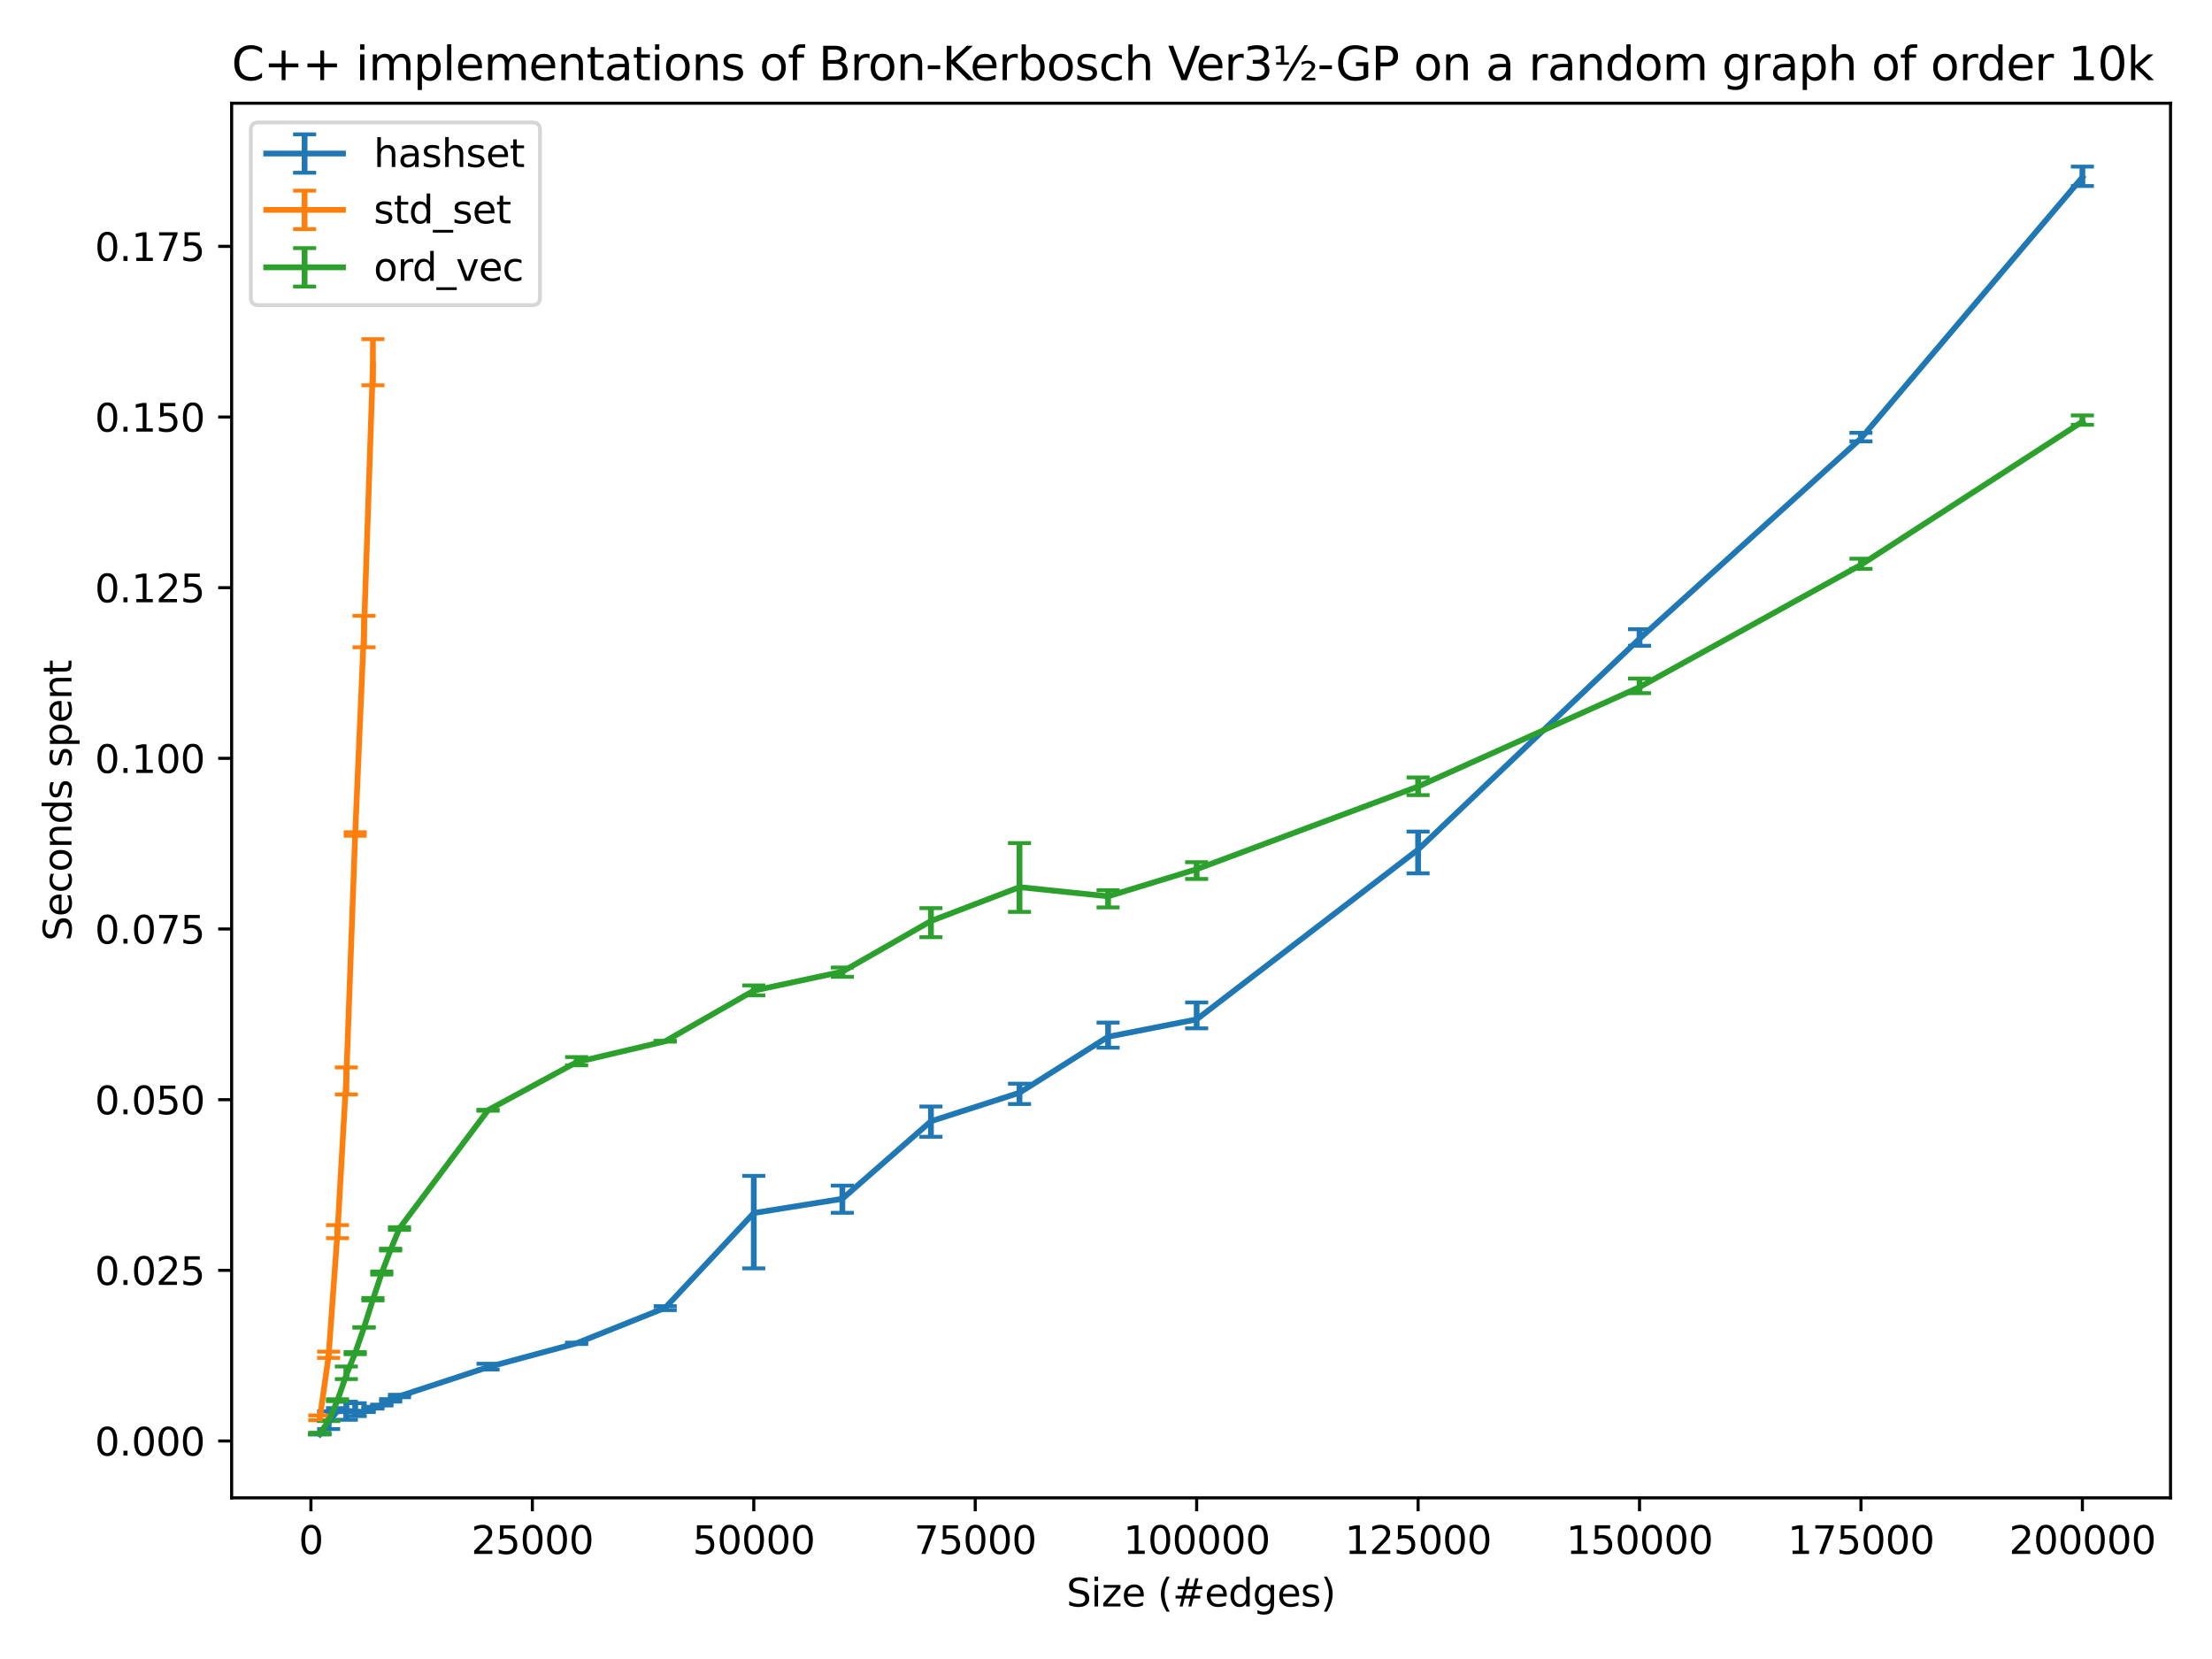 <?xml version="1.0" encoding="utf-8" standalone="no"?>
<!DOCTYPE svg PUBLIC "-//W3C//DTD SVG 1.1//EN"
  "http://www.w3.org/Graphics/SVG/1.1/DTD/svg11.dtd">
<svg xmlns:xlink="http://www.w3.org/1999/xlink" width="576pt" height="432pt" viewBox="0 0 576 432" xmlns="http://www.w3.org/2000/svg" version="1.1">
 <defs>
  <style type="text/css">*{stroke-linejoin: round; stroke-linecap: butt}</style>
 </defs>
 <g id="figure_1">
  <g id="patch_1">
   <path d="M 0 432 
L 576 432 
L 576 0 
L 0 0 
z
" style="fill: #ffffff"/>
  </g>
  <g id="axes_1">
   <g id="patch_2">
    <path d="M 60.32 390.04 
L 565.2 390.04 
L 565.2 26.88 
L 60.32 26.88 
z
" style="fill: #ffffff"/>
   </g>
   <g id="matplotlib.axis_1">
    <g id="xtick_1">
     <g id="line2d_1">
      <defs>
       <path id="mc74f61fcfc" d="M 0 0 
L 0 3.5 
" style="stroke: #000000; stroke-width: 0.8"/>
      </defs>
      <g>
       <use xlink:href="#mc74f61fcfc" x="80.963" y="390.04" style="stroke: #000000; stroke-width: 0.8"/>
      </g>
     </g>
     <g id="text_1">
      <!-- 0 -->
      <g transform="translate(77.781 404.638) scale(0.1 -0.1)">
       <defs>
        <path id="DejaVuSans-30" d="M 2034 4250 
Q 1547 4250 1301 3770 
Q 1056 3291 1056 2328 
Q 1056 1369 1301 889 
Q 1547 409 2034 409 
Q 2525 409 2770 889 
Q 3016 1369 3016 2328 
Q 3016 3291 2770 3770 
Q 2525 4250 2034 4250 
z
M 2034 4750 
Q 2819 4750 3233 4129 
Q 3647 3509 3647 2328 
Q 3647 1150 3233 529 
Q 2819 -91 2034 -91 
Q 1250 -91 836 529 
Q 422 1150 422 2328 
Q 422 3509 836 4129 
Q 1250 4750 2034 4750 
z
" transform="scale(0.016)"/>
       </defs>
       <use xlink:href="#DejaVuSans-30"/>
      </g>
     </g>
    </g>
    <g id="xtick_2">
     <g id="line2d_2">
      <g>
       <use xlink:href="#mc74f61fcfc" x="138.624" y="390.04" style="stroke: #000000; stroke-width: 0.8"/>
      </g>
     </g>
     <g id="text_2">
      <!-- 25000 -->
      <g transform="translate(122.717 404.638) scale(0.1 -0.1)">
       <defs>
        <path id="DejaVuSans-32" d="M 1228 531 
L 3431 531 
L 3431 0 
L 469 0 
L 469 531 
Q 828 903 1448 1529 
Q 2069 2156 2228 2338 
Q 2531 2678 2651 2914 
Q 2772 3150 2772 3378 
Q 2772 3750 2511 3984 
Q 2250 4219 1831 4219 
Q 1534 4219 1204 4116 
Q 875 4013 500 3803 
L 500 4441 
Q 881 4594 1212 4672 
Q 1544 4750 1819 4750 
Q 2544 4750 2975 4387 
Q 3406 4025 3406 3419 
Q 3406 3131 3298 2873 
Q 3191 2616 2906 2266 
Q 2828 2175 2409 1742 
Q 1991 1309 1228 531 
z
" transform="scale(0.016)"/>
        <path id="DejaVuSans-35" d="M 691 4666 
L 3169 4666 
L 3169 4134 
L 1269 4134 
L 1269 2991 
Q 1406 3038 1543 3061 
Q 1681 3084 1819 3084 
Q 2600 3084 3056 2656 
Q 3513 2228 3513 1497 
Q 3513 744 3044 326 
Q 2575 -91 1722 -91 
Q 1428 -91 1123 -41 
Q 819 9 494 109 
L 494 744 
Q 775 591 1075 516 
Q 1375 441 1709 441 
Q 2250 441 2565 725 
Q 2881 1009 2881 1497 
Q 2881 1984 2565 2268 
Q 2250 2553 1709 2553 
Q 1456 2553 1204 2497 
Q 953 2441 691 2322 
L 691 4666 
z
" transform="scale(0.016)"/>
       </defs>
       <use xlink:href="#DejaVuSans-32"/>
       <use xlink:href="#DejaVuSans-35" transform="translate(63.623 0)"/>
       <use xlink:href="#DejaVuSans-30" transform="translate(127.246 0)"/>
       <use xlink:href="#DejaVuSans-30" transform="translate(190.869 0)"/>
       <use xlink:href="#DejaVuSans-30" transform="translate(254.492 0)"/>
      </g>
     </g>
    </g>
    <g id="xtick_3">
     <g id="line2d_3">
      <g>
       <use xlink:href="#mc74f61fcfc" x="196.285" y="390.04" style="stroke: #000000; stroke-width: 0.8"/>
      </g>
     </g>
     <g id="text_3">
      <!-- 50000 -->
      <g transform="translate(180.378 404.638) scale(0.1 -0.1)">
       <use xlink:href="#DejaVuSans-35"/>
       <use xlink:href="#DejaVuSans-30" transform="translate(63.623 0)"/>
       <use xlink:href="#DejaVuSans-30" transform="translate(127.246 0)"/>
       <use xlink:href="#DejaVuSans-30" transform="translate(190.869 0)"/>
       <use xlink:href="#DejaVuSans-30" transform="translate(254.492 0)"/>
      </g>
     </g>
    </g>
    <g id="xtick_4">
     <g id="line2d_4">
      <g>
       <use xlink:href="#mc74f61fcfc" x="253.946" y="390.04" style="stroke: #000000; stroke-width: 0.8"/>
      </g>
     </g>
     <g id="text_4">
      <!-- 75000 -->
      <g transform="translate(238.039 404.638) scale(0.1 -0.1)">
       <defs>
        <path id="DejaVuSans-37" d="M 525 4666 
L 3525 4666 
L 3525 4397 
L 1831 0 
L 1172 0 
L 2766 4134 
L 525 4134 
L 525 4666 
z
" transform="scale(0.016)"/>
       </defs>
       <use xlink:href="#DejaVuSans-37"/>
       <use xlink:href="#DejaVuSans-35" transform="translate(63.623 0)"/>
       <use xlink:href="#DejaVuSans-30" transform="translate(127.246 0)"/>
       <use xlink:href="#DejaVuSans-30" transform="translate(190.869 0)"/>
       <use xlink:href="#DejaVuSans-30" transform="translate(254.492 0)"/>
      </g>
     </g>
    </g>
    <g id="xtick_5">
     <g id="line2d_5">
      <g>
       <use xlink:href="#mc74f61fcfc" x="311.607" y="390.04" style="stroke: #000000; stroke-width: 0.8"/>
      </g>
     </g>
     <g id="text_5">
      <!-- 100000 -->
      <g transform="translate(292.519 404.638) scale(0.1 -0.1)">
       <defs>
        <path id="DejaVuSans-31" d="M 794 531 
L 1825 531 
L 1825 4091 
L 703 3866 
L 703 4441 
L 1819 4666 
L 2450 4666 
L 2450 531 
L 3481 531 
L 3481 0 
L 794 0 
L 794 531 
z
" transform="scale(0.016)"/>
       </defs>
       <use xlink:href="#DejaVuSans-31"/>
       <use xlink:href="#DejaVuSans-30" transform="translate(63.623 0)"/>
       <use xlink:href="#DejaVuSans-30" transform="translate(127.246 0)"/>
       <use xlink:href="#DejaVuSans-30" transform="translate(190.869 0)"/>
       <use xlink:href="#DejaVuSans-30" transform="translate(254.492 0)"/>
       <use xlink:href="#DejaVuSans-30" transform="translate(318.115 0)"/>
      </g>
     </g>
    </g>
    <g id="xtick_6">
     <g id="line2d_6">
      <g>
       <use xlink:href="#mc74f61fcfc" x="369.268" y="390.04" style="stroke: #000000; stroke-width: 0.8"/>
      </g>
     </g>
     <g id="text_6">
      <!-- 125000 -->
      <g transform="translate(350.18 404.638) scale(0.1 -0.1)">
       <use xlink:href="#DejaVuSans-31"/>
       <use xlink:href="#DejaVuSans-32" transform="translate(63.623 0)"/>
       <use xlink:href="#DejaVuSans-35" transform="translate(127.246 0)"/>
       <use xlink:href="#DejaVuSans-30" transform="translate(190.869 0)"/>
       <use xlink:href="#DejaVuSans-30" transform="translate(254.492 0)"/>
       <use xlink:href="#DejaVuSans-30" transform="translate(318.115 0)"/>
      </g>
     </g>
    </g>
    <g id="xtick_7">
     <g id="line2d_7">
      <g>
       <use xlink:href="#mc74f61fcfc" x="426.929" y="390.04" style="stroke: #000000; stroke-width: 0.8"/>
      </g>
     </g>
     <g id="text_7">
      <!-- 150000 -->
      <g transform="translate(407.841 404.638) scale(0.1 -0.1)">
       <use xlink:href="#DejaVuSans-31"/>
       <use xlink:href="#DejaVuSans-35" transform="translate(63.623 0)"/>
       <use xlink:href="#DejaVuSans-30" transform="translate(127.246 0)"/>
       <use xlink:href="#DejaVuSans-30" transform="translate(190.869 0)"/>
       <use xlink:href="#DejaVuSans-30" transform="translate(254.492 0)"/>
       <use xlink:href="#DejaVuSans-30" transform="translate(318.115 0)"/>
      </g>
     </g>
    </g>
    <g id="xtick_8">
     <g id="line2d_8">
      <g>
       <use xlink:href="#mc74f61fcfc" x="484.59" y="390.04" style="stroke: #000000; stroke-width: 0.8"/>
      </g>
     </g>
     <g id="text_8">
      <!-- 175000 -->
      <g transform="translate(465.502 404.638) scale(0.1 -0.1)">
       <use xlink:href="#DejaVuSans-31"/>
       <use xlink:href="#DejaVuSans-37" transform="translate(63.623 0)"/>
       <use xlink:href="#DejaVuSans-35" transform="translate(127.246 0)"/>
       <use xlink:href="#DejaVuSans-30" transform="translate(190.869 0)"/>
       <use xlink:href="#DejaVuSans-30" transform="translate(254.492 0)"/>
       <use xlink:href="#DejaVuSans-30" transform="translate(318.115 0)"/>
      </g>
     </g>
    </g>
    <g id="xtick_9">
     <g id="line2d_9">
      <g>
       <use xlink:href="#mc74f61fcfc" x="542.251" y="390.04" style="stroke: #000000; stroke-width: 0.8"/>
      </g>
     </g>
     <g id="text_9">
      <!-- 200000 -->
      <g transform="translate(523.163 404.638) scale(0.1 -0.1)">
       <use xlink:href="#DejaVuSans-32"/>
       <use xlink:href="#DejaVuSans-30" transform="translate(63.623 0)"/>
       <use xlink:href="#DejaVuSans-30" transform="translate(127.246 0)"/>
       <use xlink:href="#DejaVuSans-30" transform="translate(190.869 0)"/>
       <use xlink:href="#DejaVuSans-30" transform="translate(254.492 0)"/>
       <use xlink:href="#DejaVuSans-30" transform="translate(318.115 0)"/>
      </g>
     </g>
    </g>
    <g id="text_10">
     <!-- Size (#edges) -->
     <g transform="translate(277.709 418.317) scale(0.1 -0.1)">
      <defs>
       <path id="DejaVuSans-53" d="M 3425 4513 
L 3425 3897 
Q 3066 4069 2747 4153 
Q 2428 4238 2131 4238 
Q 1616 4238 1336 4038 
Q 1056 3838 1056 3469 
Q 1056 3159 1242 3001 
Q 1428 2844 1947 2747 
L 2328 2669 
Q 3034 2534 3370 2195 
Q 3706 1856 3706 1288 
Q 3706 609 3251 259 
Q 2797 -91 1919 -91 
Q 1588 -91 1214 -16 
Q 841 59 441 206 
L 441 856 
Q 825 641 1194 531 
Q 1563 422 1919 422 
Q 2459 422 2753 634 
Q 3047 847 3047 1241 
Q 3047 1584 2836 1778 
Q 2625 1972 2144 2069 
L 1759 2144 
Q 1053 2284 737 2584 
Q 422 2884 422 3419 
Q 422 4038 858 4394 
Q 1294 4750 2059 4750 
Q 2388 4750 2728 4690 
Q 3069 4631 3425 4513 
z
" transform="scale(0.016)"/>
       <path id="DejaVuSans-69" d="M 603 3500 
L 1178 3500 
L 1178 0 
L 603 0 
L 603 3500 
z
M 603 4863 
L 1178 4863 
L 1178 4134 
L 603 4134 
L 603 4863 
z
" transform="scale(0.016)"/>
       <path id="DejaVuSans-7a" d="M 353 3500 
L 3084 3500 
L 3084 2975 
L 922 459 
L 3084 459 
L 3084 0 
L 275 0 
L 275 525 
L 2438 3041 
L 353 3041 
L 353 3500 
z
" transform="scale(0.016)"/>
       <path id="DejaVuSans-65" d="M 3597 1894 
L 3597 1613 
L 953 1613 
Q 991 1019 1311 708 
Q 1631 397 2203 397 
Q 2534 397 2845 478 
Q 3156 559 3463 722 
L 3463 178 
Q 3153 47 2828 -22 
Q 2503 -91 2169 -91 
Q 1331 -91 842 396 
Q 353 884 353 1716 
Q 353 2575 817 3079 
Q 1281 3584 2069 3584 
Q 2775 3584 3186 3129 
Q 3597 2675 3597 1894 
z
M 3022 2063 
Q 3016 2534 2758 2815 
Q 2500 3097 2075 3097 
Q 1594 3097 1305 2825 
Q 1016 2553 972 2059 
L 3022 2063 
z
" transform="scale(0.016)"/>
       <path id="DejaVuSans-20" transform="scale(0.016)"/>
       <path id="DejaVuSans-28" d="M 1984 4856 
Q 1566 4138 1362 3434 
Q 1159 2731 1159 2009 
Q 1159 1288 1364 580 
Q 1569 -128 1984 -844 
L 1484 -844 
Q 1016 -109 783 600 
Q 550 1309 550 2009 
Q 550 2706 781 3412 
Q 1013 4119 1484 4856 
L 1984 4856 
z
" transform="scale(0.016)"/>
       <path id="DejaVuSans-23" d="M 3272 2816 
L 2363 2816 
L 2100 1772 
L 3016 1772 
L 3272 2816 
z
M 2803 4594 
L 2478 3297 
L 3391 3297 
L 3719 4594 
L 4219 4594 
L 3897 3297 
L 4872 3297 
L 4872 2816 
L 3775 2816 
L 3519 1772 
L 4513 1772 
L 4513 1294 
L 3397 1294 
L 3072 0 
L 2572 0 
L 2894 1294 
L 1978 1294 
L 1656 0 
L 1153 0 
L 1478 1294 
L 494 1294 
L 494 1772 
L 1594 1772 
L 1856 2816 
L 850 2816 
L 850 3297 
L 1978 3297 
L 2297 4594 
L 2803 4594 
z
" transform="scale(0.016)"/>
       <path id="DejaVuSans-64" d="M 2906 2969 
L 2906 4863 
L 3481 4863 
L 3481 0 
L 2906 0 
L 2906 525 
Q 2725 213 2448 61 
Q 2172 -91 1784 -91 
Q 1150 -91 751 415 
Q 353 922 353 1747 
Q 353 2572 751 3078 
Q 1150 3584 1784 3584 
Q 2172 3584 2448 3432 
Q 2725 3281 2906 2969 
z
M 947 1747 
Q 947 1113 1208 752 
Q 1469 391 1925 391 
Q 2381 391 2643 752 
Q 2906 1113 2906 1747 
Q 2906 2381 2643 2742 
Q 2381 3103 1925 3103 
Q 1469 3103 1208 2742 
Q 947 2381 947 1747 
z
" transform="scale(0.016)"/>
       <path id="DejaVuSans-67" d="M 2906 1791 
Q 2906 2416 2648 2759 
Q 2391 3103 1925 3103 
Q 1463 3103 1205 2759 
Q 947 2416 947 1791 
Q 947 1169 1205 825 
Q 1463 481 1925 481 
Q 2391 481 2648 825 
Q 2906 1169 2906 1791 
z
M 3481 434 
Q 3481 -459 3084 -895 
Q 2688 -1331 1869 -1331 
Q 1566 -1331 1297 -1286 
Q 1028 -1241 775 -1147 
L 775 -588 
Q 1028 -725 1275 -790 
Q 1522 -856 1778 -856 
Q 2344 -856 2625 -561 
Q 2906 -266 2906 331 
L 2906 616 
Q 2728 306 2450 153 
Q 2172 0 1784 0 
Q 1141 0 747 490 
Q 353 981 353 1791 
Q 353 2603 747 3093 
Q 1141 3584 1784 3584 
Q 2172 3584 2450 3431 
Q 2728 3278 2906 2969 
L 2906 3500 
L 3481 3500 
L 3481 434 
z
" transform="scale(0.016)"/>
       <path id="DejaVuSans-73" d="M 2834 3397 
L 2834 2853 
Q 2591 2978 2328 3040 
Q 2066 3103 1784 3103 
Q 1356 3103 1142 2972 
Q 928 2841 928 2578 
Q 928 2378 1081 2264 
Q 1234 2150 1697 2047 
L 1894 2003 
Q 2506 1872 2764 1633 
Q 3022 1394 3022 966 
Q 3022 478 2636 193 
Q 2250 -91 1575 -91 
Q 1294 -91 989 -36 
Q 684 19 347 128 
L 347 722 
Q 666 556 975 473 
Q 1284 391 1588 391 
Q 1994 391 2212 530 
Q 2431 669 2431 922 
Q 2431 1156 2273 1281 
Q 2116 1406 1581 1522 
L 1381 1569 
Q 847 1681 609 1914 
Q 372 2147 372 2553 
Q 372 3047 722 3315 
Q 1072 3584 1716 3584 
Q 2034 3584 2315 3537 
Q 2597 3491 2834 3397 
z
" transform="scale(0.016)"/>
       <path id="DejaVuSans-29" d="M 513 4856 
L 1013 4856 
Q 1481 4119 1714 3412 
Q 1947 2706 1947 2009 
Q 1947 1309 1714 600 
Q 1481 -109 1013 -844 
L 513 -844 
Q 928 -128 1133 580 
Q 1338 1288 1338 2009 
Q 1338 2731 1133 3434 
Q 928 4138 513 4856 
z
" transform="scale(0.016)"/>
      </defs>
      <use xlink:href="#DejaVuSans-53"/>
      <use xlink:href="#DejaVuSans-69" transform="translate(63.477 0)"/>
      <use xlink:href="#DejaVuSans-7a" transform="translate(91.26 0)"/>
      <use xlink:href="#DejaVuSans-65" transform="translate(143.75 0)"/>
      <use xlink:href="#DejaVuSans-20" transform="translate(205.273 0)"/>
      <use xlink:href="#DejaVuSans-28" transform="translate(237.061 0)"/>
      <use xlink:href="#DejaVuSans-23" transform="translate(276.074 0)"/>
      <use xlink:href="#DejaVuSans-65" transform="translate(359.863 0)"/>
      <use xlink:href="#DejaVuSans-64" transform="translate(421.387 0)"/>
      <use xlink:href="#DejaVuSans-67" transform="translate(484.863 0)"/>
      <use xlink:href="#DejaVuSans-65" transform="translate(548.34 0)"/>
      <use xlink:href="#DejaVuSans-73" transform="translate(609.863 0)"/>
      <use xlink:href="#DejaVuSans-29" transform="translate(661.963 0)"/>
     </g>
    </g>
   </g>
   <g id="matplotlib.axis_2">
    <g id="ytick_1">
     <g id="line2d_10">
      <defs>
       <path id="m7eb1c47a8f" d="M 0 0 
L -3.5 0 
" style="stroke: #000000; stroke-width: 0.8"/>
      </defs>
      <g>
       <use xlink:href="#m7eb1c47a8f" x="60.32" y="375.232" style="stroke: #000000; stroke-width: 0.8"/>
      </g>
     </g>
     <g id="text_11">
      <!-- 0.000 -->
      <g transform="translate(24.692 379.031) scale(0.1 -0.1)">
       <defs>
        <path id="DejaVuSans-2e" d="M 684 794 
L 1344 794 
L 1344 0 
L 684 0 
L 684 794 
z
" transform="scale(0.016)"/>
       </defs>
       <use xlink:href="#DejaVuSans-30"/>
       <use xlink:href="#DejaVuSans-2e" transform="translate(63.623 0)"/>
       <use xlink:href="#DejaVuSans-30" transform="translate(95.41 0)"/>
       <use xlink:href="#DejaVuSans-30" transform="translate(159.033 0)"/>
       <use xlink:href="#DejaVuSans-30" transform="translate(222.656 0)"/>
      </g>
     </g>
    </g>
    <g id="ytick_2">
     <g id="line2d_11">
      <g>
       <use xlink:href="#m7eb1c47a8f" x="60.32" y="330.792" style="stroke: #000000; stroke-width: 0.8"/>
      </g>
     </g>
     <g id="text_12">
      <!-- 0.025 -->
      <g transform="translate(24.692 334.591) scale(0.1 -0.1)">
       <use xlink:href="#DejaVuSans-30"/>
       <use xlink:href="#DejaVuSans-2e" transform="translate(63.623 0)"/>
       <use xlink:href="#DejaVuSans-30" transform="translate(95.41 0)"/>
       <use xlink:href="#DejaVuSans-32" transform="translate(159.033 0)"/>
       <use xlink:href="#DejaVuSans-35" transform="translate(222.656 0)"/>
      </g>
     </g>
    </g>
    <g id="ytick_3">
     <g id="line2d_12">
      <g>
       <use xlink:href="#m7eb1c47a8f" x="60.32" y="286.352" style="stroke: #000000; stroke-width: 0.8"/>
      </g>
     </g>
     <g id="text_13">
      <!-- 0.050 -->
      <g transform="translate(24.692 290.151) scale(0.1 -0.1)">
       <use xlink:href="#DejaVuSans-30"/>
       <use xlink:href="#DejaVuSans-2e" transform="translate(63.623 0)"/>
       <use xlink:href="#DejaVuSans-30" transform="translate(95.41 0)"/>
       <use xlink:href="#DejaVuSans-35" transform="translate(159.033 0)"/>
       <use xlink:href="#DejaVuSans-30" transform="translate(222.656 0)"/>
      </g>
     </g>
    </g>
    <g id="ytick_4">
     <g id="line2d_13">
      <g>
       <use xlink:href="#m7eb1c47a8f" x="60.32" y="241.912" style="stroke: #000000; stroke-width: 0.8"/>
      </g>
     </g>
     <g id="text_14">
      <!-- 0.075 -->
      <g transform="translate(24.692 245.711) scale(0.1 -0.1)">
       <use xlink:href="#DejaVuSans-30"/>
       <use xlink:href="#DejaVuSans-2e" transform="translate(63.623 0)"/>
       <use xlink:href="#DejaVuSans-30" transform="translate(95.41 0)"/>
       <use xlink:href="#DejaVuSans-37" transform="translate(159.033 0)"/>
       <use xlink:href="#DejaVuSans-35" transform="translate(222.656 0)"/>
      </g>
     </g>
    </g>
    <g id="ytick_5">
     <g id="line2d_14">
      <g>
       <use xlink:href="#m7eb1c47a8f" x="60.32" y="197.472" style="stroke: #000000; stroke-width: 0.8"/>
      </g>
     </g>
     <g id="text_15">
      <!-- 0.100 -->
      <g transform="translate(24.692 201.271) scale(0.1 -0.1)">
       <use xlink:href="#DejaVuSans-30"/>
       <use xlink:href="#DejaVuSans-2e" transform="translate(63.623 0)"/>
       <use xlink:href="#DejaVuSans-31" transform="translate(95.41 0)"/>
       <use xlink:href="#DejaVuSans-30" transform="translate(159.033 0)"/>
       <use xlink:href="#DejaVuSans-30" transform="translate(222.656 0)"/>
      </g>
     </g>
    </g>
    <g id="ytick_6">
     <g id="line2d_15">
      <g>
       <use xlink:href="#m7eb1c47a8f" x="60.32" y="153.032" style="stroke: #000000; stroke-width: 0.8"/>
      </g>
     </g>
     <g id="text_16">
      <!-- 0.125 -->
      <g transform="translate(24.692 156.831) scale(0.1 -0.1)">
       <use xlink:href="#DejaVuSans-30"/>
       <use xlink:href="#DejaVuSans-2e" transform="translate(63.623 0)"/>
       <use xlink:href="#DejaVuSans-31" transform="translate(95.41 0)"/>
       <use xlink:href="#DejaVuSans-32" transform="translate(159.033 0)"/>
       <use xlink:href="#DejaVuSans-35" transform="translate(222.656 0)"/>
      </g>
     </g>
    </g>
    <g id="ytick_7">
     <g id="line2d_16">
      <g>
       <use xlink:href="#m7eb1c47a8f" x="60.32" y="108.592" style="stroke: #000000; stroke-width: 0.8"/>
      </g>
     </g>
     <g id="text_17">
      <!-- 0.150 -->
      <g transform="translate(24.692 112.391) scale(0.1 -0.1)">
       <use xlink:href="#DejaVuSans-30"/>
       <use xlink:href="#DejaVuSans-2e" transform="translate(63.623 0)"/>
       <use xlink:href="#DejaVuSans-31" transform="translate(95.41 0)"/>
       <use xlink:href="#DejaVuSans-35" transform="translate(159.033 0)"/>
       <use xlink:href="#DejaVuSans-30" transform="translate(222.656 0)"/>
      </g>
     </g>
    </g>
    <g id="ytick_8">
     <g id="line2d_17">
      <g>
       <use xlink:href="#m7eb1c47a8f" x="60.32" y="64.151" style="stroke: #000000; stroke-width: 0.8"/>
      </g>
     </g>
     <g id="text_18">
      <!-- 0.175 -->
      <g transform="translate(24.692 67.951) scale(0.1 -0.1)">
       <use xlink:href="#DejaVuSans-30"/>
       <use xlink:href="#DejaVuSans-2e" transform="translate(63.623 0)"/>
       <use xlink:href="#DejaVuSans-31" transform="translate(95.41 0)"/>
       <use xlink:href="#DejaVuSans-37" transform="translate(159.033 0)"/>
       <use xlink:href="#DejaVuSans-35" transform="translate(222.656 0)"/>
      </g>
     </g>
    </g>
    <g id="text_19">
     <!-- Seconds spent -->
     <g transform="translate(18.612 245.04) rotate(-90) scale(0.1 -0.1)">
      <defs>
       <path id="DejaVuSans-63" d="M 3122 3366 
L 3122 2828 
Q 2878 2963 2633 3030 
Q 2388 3097 2138 3097 
Q 1578 3097 1268 2742 
Q 959 2388 959 1747 
Q 959 1106 1268 751 
Q 1578 397 2138 397 
Q 2388 397 2633 464 
Q 2878 531 3122 666 
L 3122 134 
Q 2881 22 2623 -34 
Q 2366 -91 2075 -91 
Q 1284 -91 818 406 
Q 353 903 353 1747 
Q 353 2603 823 3093 
Q 1294 3584 2113 3584 
Q 2378 3584 2631 3529 
Q 2884 3475 3122 3366 
z
" transform="scale(0.016)"/>
       <path id="DejaVuSans-6f" d="M 1959 3097 
Q 1497 3097 1228 2736 
Q 959 2375 959 1747 
Q 959 1119 1226 758 
Q 1494 397 1959 397 
Q 2419 397 2687 759 
Q 2956 1122 2956 1747 
Q 2956 2369 2687 2733 
Q 2419 3097 1959 3097 
z
M 1959 3584 
Q 2709 3584 3137 3096 
Q 3566 2609 3566 1747 
Q 3566 888 3137 398 
Q 2709 -91 1959 -91 
Q 1206 -91 779 398 
Q 353 888 353 1747 
Q 353 2609 779 3096 
Q 1206 3584 1959 3584 
z
" transform="scale(0.016)"/>
       <path id="DejaVuSans-6e" d="M 3513 2113 
L 3513 0 
L 2938 0 
L 2938 2094 
Q 2938 2591 2744 2837 
Q 2550 3084 2163 3084 
Q 1697 3084 1428 2787 
Q 1159 2491 1159 1978 
L 1159 0 
L 581 0 
L 581 3500 
L 1159 3500 
L 1159 2956 
Q 1366 3272 1645 3428 
Q 1925 3584 2291 3584 
Q 2894 3584 3203 3211 
Q 3513 2838 3513 2113 
z
" transform="scale(0.016)"/>
       <path id="DejaVuSans-70" d="M 1159 525 
L 1159 -1331 
L 581 -1331 
L 581 3500 
L 1159 3500 
L 1159 2969 
Q 1341 3281 1617 3432 
Q 1894 3584 2278 3584 
Q 2916 3584 3314 3078 
Q 3713 2572 3713 1747 
Q 3713 922 3314 415 
Q 2916 -91 2278 -91 
Q 1894 -91 1617 61 
Q 1341 213 1159 525 
z
M 3116 1747 
Q 3116 2381 2855 2742 
Q 2594 3103 2138 3103 
Q 1681 3103 1420 2742 
Q 1159 2381 1159 1747 
Q 1159 1113 1420 752 
Q 1681 391 2138 391 
Q 2594 391 2855 752 
Q 3116 1113 3116 1747 
z
" transform="scale(0.016)"/>
       <path id="DejaVuSans-74" d="M 1172 4494 
L 1172 3500 
L 2356 3500 
L 2356 3053 
L 1172 3053 
L 1172 1153 
Q 1172 725 1289 603 
Q 1406 481 1766 481 
L 2356 481 
L 2356 0 
L 1766 0 
Q 1100 0 847 248 
Q 594 497 594 1153 
L 594 3053 
L 172 3053 
L 172 3500 
L 594 3500 
L 594 4494 
L 1172 4494 
z
" transform="scale(0.016)"/>
      </defs>
      <use xlink:href="#DejaVuSans-53"/>
      <use xlink:href="#DejaVuSans-65" transform="translate(63.477 0)"/>
      <use xlink:href="#DejaVuSans-63" transform="translate(125 0)"/>
      <use xlink:href="#DejaVuSans-6f" transform="translate(179.98 0)"/>
      <use xlink:href="#DejaVuSans-6e" transform="translate(241.162 0)"/>
      <use xlink:href="#DejaVuSans-64" transform="translate(304.541 0)"/>
      <use xlink:href="#DejaVuSans-73" transform="translate(368.018 0)"/>
      <use xlink:href="#DejaVuSans-20" transform="translate(420.117 0)"/>
      <use xlink:href="#DejaVuSans-73" transform="translate(451.904 0)"/>
      <use xlink:href="#DejaVuSans-70" transform="translate(504.004 0)"/>
      <use xlink:href="#DejaVuSans-65" transform="translate(567.48 0)"/>
      <use xlink:href="#DejaVuSans-6e" transform="translate(629.004 0)"/>
      <use xlink:href="#DejaVuSans-74" transform="translate(692.383 0)"/>
     </g>
    </g>
   </g>
   <g id="LineCollection_1">
    <path d="M 83.269 373.533 
L 83.269 373.439 
" clip-path="url(#p7ec87a572a)" style="fill: none; stroke: #1f77b4; stroke-width: 1.5"/>
    <path d="M 85.576 372.125 
L 85.576 367.507 
" clip-path="url(#p7ec87a572a)" style="fill: none; stroke: #1f77b4; stroke-width: 1.5"/>
    <path d="M 87.882 367.728 
L 87.882 366.667 
" clip-path="url(#p7ec87a572a)" style="fill: none; stroke: #1f77b4; stroke-width: 1.5"/>
    <path d="M 90.188 369.706 
L 90.188 365.014 
" clip-path="url(#p7ec87a572a)" style="fill: none; stroke: #1f77b4; stroke-width: 1.5"/>
    <path d="M 92.495 368.743 
L 92.495 365.396 
" clip-path="url(#p7ec87a572a)" style="fill: none; stroke: #1f77b4; stroke-width: 1.5"/>
    <path d="M 94.801 367.699 
L 94.801 367.586 
" clip-path="url(#p7ec87a572a)" style="fill: none; stroke: #1f77b4; stroke-width: 1.5"/>
    <path d="M 97.108 366.782 
L 97.108 366.321 
" clip-path="url(#p7ec87a572a)" style="fill: none; stroke: #1f77b4; stroke-width: 1.5"/>
    <path d="M 99.414 365.993 
L 99.414 365.755 
" clip-path="url(#p7ec87a572a)" style="fill: none; stroke: #1f77b4; stroke-width: 1.5"/>
    <path d="M 101.721 364.973 
L 101.721 364.339 
" clip-path="url(#p7ec87a572a)" style="fill: none; stroke: #1f77b4; stroke-width: 1.5"/>
    <path d="M 104.027 363.839 
L 104.027 363.198 
" clip-path="url(#p7ec87a572a)" style="fill: none; stroke: #1f77b4; stroke-width: 1.5"/>
    <path d="M 127.091 356.612 
L 127.091 355.122 
" clip-path="url(#p7ec87a572a)" style="fill: none; stroke: #1f77b4; stroke-width: 1.5"/>
    <path d="M 150.156 349.986 
L 150.156 349.625 
" clip-path="url(#p7ec87a572a)" style="fill: none; stroke: #1f77b4; stroke-width: 1.5"/>
    <path d="M 173.22 341.159 
L 173.22 340.127 
" clip-path="url(#p7ec87a572a)" style="fill: none; stroke: #1f77b4; stroke-width: 1.5"/>
    <path d="M 196.285 330.284 
L 196.285 306.192 
" clip-path="url(#p7ec87a572a)" style="fill: none; stroke: #1f77b4; stroke-width: 1.5"/>
    <path d="M 219.349 315.81 
L 219.349 308.725 
" clip-path="url(#p7ec87a572a)" style="fill: none; stroke: #1f77b4; stroke-width: 1.5"/>
    <path d="M 242.414 296.011 
L 242.414 288.132 
" clip-path="url(#p7ec87a572a)" style="fill: none; stroke: #1f77b4; stroke-width: 1.5"/>
    <path d="M 265.478 287.485 
L 265.478 282.185 
" clip-path="url(#p7ec87a572a)" style="fill: none; stroke: #1f77b4; stroke-width: 1.5"/>
    <path d="M 288.542 272.818 
L 288.542 266.281 
" clip-path="url(#p7ec87a572a)" style="fill: none; stroke: #1f77b4; stroke-width: 1.5"/>
    <path d="M 311.607 267.774 
L 311.607 261.034 
" clip-path="url(#p7ec87a572a)" style="fill: none; stroke: #1f77b4; stroke-width: 1.5"/>
    <path d="M 369.268 227.42 
L 369.268 216.536 
" clip-path="url(#p7ec87a572a)" style="fill: none; stroke: #1f77b4; stroke-width: 1.5"/>
    <path d="M 426.929 168.157 
L 426.929 163.852 
" clip-path="url(#p7ec87a572a)" style="fill: none; stroke: #1f77b4; stroke-width: 1.5"/>
    <path d="M 484.59 114.923 
L 484.59 112.703 
" clip-path="url(#p7ec87a572a)" style="fill: none; stroke: #1f77b4; stroke-width: 1.5"/>
    <path d="M 542.251 48.441 
L 542.251 43.387 
" clip-path="url(#p7ec87a572a)" style="fill: none; stroke: #1f77b4; stroke-width: 1.5"/>
   </g>
   <g id="line2d_18">
    <defs>
     <path id="md8547b9e7e" d="M 3 0 
L -3 -0 
" style="stroke: #1f77b4"/>
    </defs>
    <g clip-path="url(#p7ec87a572a)">
     <use xlink:href="#md8547b9e7e" x="83.269" y="373.533" style="fill: #1f77b4; stroke: #1f77b4"/>
     <use xlink:href="#md8547b9e7e" x="85.576" y="372.125" style="fill: #1f77b4; stroke: #1f77b4"/>
     <use xlink:href="#md8547b9e7e" x="87.882" y="367.728" style="fill: #1f77b4; stroke: #1f77b4"/>
     <use xlink:href="#md8547b9e7e" x="90.188" y="369.706" style="fill: #1f77b4; stroke: #1f77b4"/>
     <use xlink:href="#md8547b9e7e" x="92.495" y="368.743" style="fill: #1f77b4; stroke: #1f77b4"/>
     <use xlink:href="#md8547b9e7e" x="94.801" y="367.699" style="fill: #1f77b4; stroke: #1f77b4"/>
     <use xlink:href="#md8547b9e7e" x="97.108" y="366.782" style="fill: #1f77b4; stroke: #1f77b4"/>
     <use xlink:href="#md8547b9e7e" x="99.414" y="365.993" style="fill: #1f77b4; stroke: #1f77b4"/>
     <use xlink:href="#md8547b9e7e" x="101.721" y="364.973" style="fill: #1f77b4; stroke: #1f77b4"/>
     <use xlink:href="#md8547b9e7e" x="104.027" y="363.839" style="fill: #1f77b4; stroke: #1f77b4"/>
     <use xlink:href="#md8547b9e7e" x="127.091" y="356.612" style="fill: #1f77b4; stroke: #1f77b4"/>
     <use xlink:href="#md8547b9e7e" x="150.156" y="349.986" style="fill: #1f77b4; stroke: #1f77b4"/>
     <use xlink:href="#md8547b9e7e" x="173.22" y="341.159" style="fill: #1f77b4; stroke: #1f77b4"/>
     <use xlink:href="#md8547b9e7e" x="196.285" y="330.284" style="fill: #1f77b4; stroke: #1f77b4"/>
     <use xlink:href="#md8547b9e7e" x="219.349" y="315.81" style="fill: #1f77b4; stroke: #1f77b4"/>
     <use xlink:href="#md8547b9e7e" x="242.414" y="296.011" style="fill: #1f77b4; stroke: #1f77b4"/>
     <use xlink:href="#md8547b9e7e" x="265.478" y="287.485" style="fill: #1f77b4; stroke: #1f77b4"/>
     <use xlink:href="#md8547b9e7e" x="288.542" y="272.818" style="fill: #1f77b4; stroke: #1f77b4"/>
     <use xlink:href="#md8547b9e7e" x="311.607" y="267.774" style="fill: #1f77b4; stroke: #1f77b4"/>
     <use xlink:href="#md8547b9e7e" x="369.268" y="227.42" style="fill: #1f77b4; stroke: #1f77b4"/>
     <use xlink:href="#md8547b9e7e" x="426.929" y="168.157" style="fill: #1f77b4; stroke: #1f77b4"/>
     <use xlink:href="#md8547b9e7e" x="484.59" y="114.923" style="fill: #1f77b4; stroke: #1f77b4"/>
     <use xlink:href="#md8547b9e7e" x="542.251" y="48.441" style="fill: #1f77b4; stroke: #1f77b4"/>
    </g>
   </g>
   <g id="line2d_19">
    <g clip-path="url(#p7ec87a572a)">
     <use xlink:href="#md8547b9e7e" x="83.269" y="373.439" style="fill: #1f77b4; stroke: #1f77b4"/>
     <use xlink:href="#md8547b9e7e" x="85.576" y="367.507" style="fill: #1f77b4; stroke: #1f77b4"/>
     <use xlink:href="#md8547b9e7e" x="87.882" y="366.667" style="fill: #1f77b4; stroke: #1f77b4"/>
     <use xlink:href="#md8547b9e7e" x="90.188" y="365.014" style="fill: #1f77b4; stroke: #1f77b4"/>
     <use xlink:href="#md8547b9e7e" x="92.495" y="365.396" style="fill: #1f77b4; stroke: #1f77b4"/>
     <use xlink:href="#md8547b9e7e" x="94.801" y="367.586" style="fill: #1f77b4; stroke: #1f77b4"/>
     <use xlink:href="#md8547b9e7e" x="97.108" y="366.321" style="fill: #1f77b4; stroke: #1f77b4"/>
     <use xlink:href="#md8547b9e7e" x="99.414" y="365.755" style="fill: #1f77b4; stroke: #1f77b4"/>
     <use xlink:href="#md8547b9e7e" x="101.721" y="364.339" style="fill: #1f77b4; stroke: #1f77b4"/>
     <use xlink:href="#md8547b9e7e" x="104.027" y="363.198" style="fill: #1f77b4; stroke: #1f77b4"/>
     <use xlink:href="#md8547b9e7e" x="127.091" y="355.122" style="fill: #1f77b4; stroke: #1f77b4"/>
     <use xlink:href="#md8547b9e7e" x="150.156" y="349.625" style="fill: #1f77b4; stroke: #1f77b4"/>
     <use xlink:href="#md8547b9e7e" x="173.22" y="340.127" style="fill: #1f77b4; stroke: #1f77b4"/>
     <use xlink:href="#md8547b9e7e" x="196.285" y="306.192" style="fill: #1f77b4; stroke: #1f77b4"/>
     <use xlink:href="#md8547b9e7e" x="219.349" y="308.725" style="fill: #1f77b4; stroke: #1f77b4"/>
     <use xlink:href="#md8547b9e7e" x="242.414" y="288.132" style="fill: #1f77b4; stroke: #1f77b4"/>
     <use xlink:href="#md8547b9e7e" x="265.478" y="282.185" style="fill: #1f77b4; stroke: #1f77b4"/>
     <use xlink:href="#md8547b9e7e" x="288.542" y="266.281" style="fill: #1f77b4; stroke: #1f77b4"/>
     <use xlink:href="#md8547b9e7e" x="311.607" y="261.034" style="fill: #1f77b4; stroke: #1f77b4"/>
     <use xlink:href="#md8547b9e7e" x="369.268" y="216.536" style="fill: #1f77b4; stroke: #1f77b4"/>
     <use xlink:href="#md8547b9e7e" x="426.929" y="163.852" style="fill: #1f77b4; stroke: #1f77b4"/>
     <use xlink:href="#md8547b9e7e" x="484.59" y="112.703" style="fill: #1f77b4; stroke: #1f77b4"/>
     <use xlink:href="#md8547b9e7e" x="542.251" y="43.387" style="fill: #1f77b4; stroke: #1f77b4"/>
    </g>
   </g>
   <g id="LineCollection_2">
    <path d="M 83.269 369.819 
L 83.269 368.564 
" clip-path="url(#p7ec87a572a)" style="fill: none; stroke: #ff7f0e; stroke-width: 1.5"/>
    <path d="M 85.576 353.592 
L 85.576 351.967 
" clip-path="url(#p7ec87a572a)" style="fill: none; stroke: #ff7f0e; stroke-width: 1.5"/>
    <path d="M 87.882 322.409 
L 87.882 319.014 
" clip-path="url(#p7ec87a572a)" style="fill: none; stroke: #ff7f0e; stroke-width: 1.5"/>
    <path d="M 90.188 284.989 
L 90.188 277.956 
" clip-path="url(#p7ec87a572a)" style="fill: none; stroke: #ff7f0e; stroke-width: 1.5"/>
    <path d="M 92.495 217.621 
L 92.495 216.714 
" clip-path="url(#p7ec87a572a)" style="fill: none; stroke: #ff7f0e; stroke-width: 1.5"/>
    <path d="M 94.801 168.555 
L 94.801 160.35 
" clip-path="url(#p7ec87a572a)" style="fill: none; stroke: #ff7f0e; stroke-width: 1.5"/>
    <path d="M 97.108 100.329 
L 97.108 88.316 
" clip-path="url(#p7ec87a572a)" style="fill: none; stroke: #ff7f0e; stroke-width: 1.5"/>
    <path clip-path="url(#p7ec87a572a)" style="fill: none; stroke: #ff7f0e; stroke-width: 1.5"/>
    <path clip-path="url(#p7ec87a572a)" style="fill: none; stroke: #ff7f0e; stroke-width: 1.5"/>
    <path clip-path="url(#p7ec87a572a)" style="fill: none; stroke: #ff7f0e; stroke-width: 1.5"/>
    <path clip-path="url(#p7ec87a572a)" style="fill: none; stroke: #ff7f0e; stroke-width: 1.5"/>
    <path clip-path="url(#p7ec87a572a)" style="fill: none; stroke: #ff7f0e; stroke-width: 1.5"/>
    <path clip-path="url(#p7ec87a572a)" style="fill: none; stroke: #ff7f0e; stroke-width: 1.5"/>
    <path clip-path="url(#p7ec87a572a)" style="fill: none; stroke: #ff7f0e; stroke-width: 1.5"/>
    <path clip-path="url(#p7ec87a572a)" style="fill: none; stroke: #ff7f0e; stroke-width: 1.5"/>
    <path clip-path="url(#p7ec87a572a)" style="fill: none; stroke: #ff7f0e; stroke-width: 1.5"/>
    <path clip-path="url(#p7ec87a572a)" style="fill: none; stroke: #ff7f0e; stroke-width: 1.5"/>
    <path clip-path="url(#p7ec87a572a)" style="fill: none; stroke: #ff7f0e; stroke-width: 1.5"/>
    <path clip-path="url(#p7ec87a572a)" style="fill: none; stroke: #ff7f0e; stroke-width: 1.5"/>
    <path clip-path="url(#p7ec87a572a)" style="fill: none; stroke: #ff7f0e; stroke-width: 1.5"/>
    <path clip-path="url(#p7ec87a572a)" style="fill: none; stroke: #ff7f0e; stroke-width: 1.5"/>
    <path clip-path="url(#p7ec87a572a)" style="fill: none; stroke: #ff7f0e; stroke-width: 1.5"/>
    <path clip-path="url(#p7ec87a572a)" style="fill: none; stroke: #ff7f0e; stroke-width: 1.5"/>
   </g>
   <g id="line2d_20">
    <defs>
     <path id="m7f04267d81" d="M 3 0 
L -3 -0 
" style="stroke: #ff7f0e"/>
    </defs>
    <g clip-path="url(#p7ec87a572a)">
     <use xlink:href="#m7f04267d81" x="83.269" y="369.819" style="fill: #ff7f0e; stroke: #ff7f0e"/>
     <use xlink:href="#m7f04267d81" x="85.576" y="353.592" style="fill: #ff7f0e; stroke: #ff7f0e"/>
     <use xlink:href="#m7f04267d81" x="87.882" y="322.409" style="fill: #ff7f0e; stroke: #ff7f0e"/>
     <use xlink:href="#m7f04267d81" x="90.188" y="284.989" style="fill: #ff7f0e; stroke: #ff7f0e"/>
     <use xlink:href="#m7f04267d81" x="92.495" y="217.621" style="fill: #ff7f0e; stroke: #ff7f0e"/>
     <use xlink:href="#m7f04267d81" x="94.801" y="168.555" style="fill: #ff7f0e; stroke: #ff7f0e"/>
     <use xlink:href="#m7f04267d81" x="97.108" y="100.329" style="fill: #ff7f0e; stroke: #ff7f0e"/>
    </g>
   </g>
   <g id="line2d_21">
    <g clip-path="url(#p7ec87a572a)">
     <use xlink:href="#m7f04267d81" x="83.269" y="368.564" style="fill: #ff7f0e; stroke: #ff7f0e"/>
     <use xlink:href="#m7f04267d81" x="85.576" y="351.967" style="fill: #ff7f0e; stroke: #ff7f0e"/>
     <use xlink:href="#m7f04267d81" x="87.882" y="319.014" style="fill: #ff7f0e; stroke: #ff7f0e"/>
     <use xlink:href="#m7f04267d81" x="90.188" y="277.956" style="fill: #ff7f0e; stroke: #ff7f0e"/>
     <use xlink:href="#m7f04267d81" x="92.495" y="216.714" style="fill: #ff7f0e; stroke: #ff7f0e"/>
     <use xlink:href="#m7f04267d81" x="94.801" y="160.35" style="fill: #ff7f0e; stroke: #ff7f0e"/>
     <use xlink:href="#m7f04267d81" x="97.108" y="88.316" style="fill: #ff7f0e; stroke: #ff7f0e"/>
    </g>
   </g>
   <g id="LineCollection_3">
    <path d="M 83.269 373.448 
L 83.269 373.085 
" clip-path="url(#p7ec87a572a)" style="fill: none; stroke: #2ca02c; stroke-width: 1.5"/>
    <path d="M 85.576 370.042 
L 85.576 369.973 
" clip-path="url(#p7ec87a572a)" style="fill: none; stroke: #2ca02c; stroke-width: 1.5"/>
    <path d="M 87.882 364.846 
L 87.882 364.357 
" clip-path="url(#p7ec87a572a)" style="fill: none; stroke: #2ca02c; stroke-width: 1.5"/>
    <path d="M 90.188 359.109 
L 90.188 355.833 
" clip-path="url(#p7ec87a572a)" style="fill: none; stroke: #2ca02c; stroke-width: 1.5"/>
    <path d="M 92.495 352.621 
L 92.495 352.082 
" clip-path="url(#p7ec87a572a)" style="fill: none; stroke: #2ca02c; stroke-width: 1.5"/>
    <path d="M 94.801 345.718 
L 94.801 345.593 
" clip-path="url(#p7ec87a572a)" style="fill: none; stroke: #2ca02c; stroke-width: 1.5"/>
    <path d="M 97.108 338.614 
L 97.108 338.013 
" clip-path="url(#p7ec87a572a)" style="fill: none; stroke: #2ca02c; stroke-width: 1.5"/>
    <path d="M 99.414 331.888 
L 99.414 331.09 
" clip-path="url(#p7ec87a572a)" style="fill: none; stroke: #2ca02c; stroke-width: 1.5"/>
    <path d="M 101.721 325.63 
L 101.721 325.164 
" clip-path="url(#p7ec87a572a)" style="fill: none; stroke: #2ca02c; stroke-width: 1.5"/>
    <path d="M 104.027 320.258 
L 104.027 319.56 
" clip-path="url(#p7ec87a572a)" style="fill: none; stroke: #2ca02c; stroke-width: 1.5"/>
    <path d="M 127.091 289.238 
L 127.091 288.991 
" clip-path="url(#p7ec87a572a)" style="fill: none; stroke: #2ca02c; stroke-width: 1.5"/>
    <path d="M 150.156 277.41 
L 150.156 275.255 
" clip-path="url(#p7ec87a572a)" style="fill: none; stroke: #2ca02c; stroke-width: 1.5"/>
    <path d="M 173.22 271.242 
L 173.22 271.028 
" clip-path="url(#p7ec87a572a)" style="fill: none; stroke: #2ca02c; stroke-width: 1.5"/>
    <path d="M 196.285 259.188 
L 196.285 256.595 
" clip-path="url(#p7ec87a572a)" style="fill: none; stroke: #2ca02c; stroke-width: 1.5"/>
    <path d="M 219.349 254.351 
L 219.349 251.942 
" clip-path="url(#p7ec87a572a)" style="fill: none; stroke: #2ca02c; stroke-width: 1.5"/>
    <path d="M 242.414 244.049 
L 242.414 236.481 
" clip-path="url(#p7ec87a572a)" style="fill: none; stroke: #2ca02c; stroke-width: 1.5"/>
    <path d="M 265.478 237.45 
L 265.478 219.527 
" clip-path="url(#p7ec87a572a)" style="fill: none; stroke: #2ca02c; stroke-width: 1.5"/>
    <path d="M 288.542 236.284 
L 288.542 231.814 
" clip-path="url(#p7ec87a572a)" style="fill: none; stroke: #2ca02c; stroke-width: 1.5"/>
    <path d="M 311.607 228.88 
L 311.607 224.511 
" clip-path="url(#p7ec87a572a)" style="fill: none; stroke: #2ca02c; stroke-width: 1.5"/>
    <path d="M 369.268 207.046 
L 369.268 202.445 
" clip-path="url(#p7ec87a572a)" style="fill: none; stroke: #2ca02c; stroke-width: 1.5"/>
    <path d="M 426.929 180.49 
L 426.929 176.679 
" clip-path="url(#p7ec87a572a)" style="fill: none; stroke: #2ca02c; stroke-width: 1.5"/>
    <path d="M 484.59 148.125 
L 484.59 145.486 
" clip-path="url(#p7ec87a572a)" style="fill: none; stroke: #2ca02c; stroke-width: 1.5"/>
    <path d="M 542.251 110.611 
L 542.251 108.172 
" clip-path="url(#p7ec87a572a)" style="fill: none; stroke: #2ca02c; stroke-width: 1.5"/>
   </g>
   <g id="line2d_22">
    <defs>
     <path id="mf3fc7103a7" d="M 3 0 
L -3 -0 
" style="stroke: #2ca02c"/>
    </defs>
    <g clip-path="url(#p7ec87a572a)">
     <use xlink:href="#mf3fc7103a7" x="83.269" y="373.448" style="fill: #2ca02c; stroke: #2ca02c"/>
     <use xlink:href="#mf3fc7103a7" x="85.576" y="370.042" style="fill: #2ca02c; stroke: #2ca02c"/>
     <use xlink:href="#mf3fc7103a7" x="87.882" y="364.846" style="fill: #2ca02c; stroke: #2ca02c"/>
     <use xlink:href="#mf3fc7103a7" x="90.188" y="359.109" style="fill: #2ca02c; stroke: #2ca02c"/>
     <use xlink:href="#mf3fc7103a7" x="92.495" y="352.621" style="fill: #2ca02c; stroke: #2ca02c"/>
     <use xlink:href="#mf3fc7103a7" x="94.801" y="345.718" style="fill: #2ca02c; stroke: #2ca02c"/>
     <use xlink:href="#mf3fc7103a7" x="97.108" y="338.614" style="fill: #2ca02c; stroke: #2ca02c"/>
     <use xlink:href="#mf3fc7103a7" x="99.414" y="331.888" style="fill: #2ca02c; stroke: #2ca02c"/>
     <use xlink:href="#mf3fc7103a7" x="101.721" y="325.63" style="fill: #2ca02c; stroke: #2ca02c"/>
     <use xlink:href="#mf3fc7103a7" x="104.027" y="320.258" style="fill: #2ca02c; stroke: #2ca02c"/>
     <use xlink:href="#mf3fc7103a7" x="127.091" y="289.238" style="fill: #2ca02c; stroke: #2ca02c"/>
     <use xlink:href="#mf3fc7103a7" x="150.156" y="277.41" style="fill: #2ca02c; stroke: #2ca02c"/>
     <use xlink:href="#mf3fc7103a7" x="173.22" y="271.242" style="fill: #2ca02c; stroke: #2ca02c"/>
     <use xlink:href="#mf3fc7103a7" x="196.285" y="259.188" style="fill: #2ca02c; stroke: #2ca02c"/>
     <use xlink:href="#mf3fc7103a7" x="219.349" y="254.351" style="fill: #2ca02c; stroke: #2ca02c"/>
     <use xlink:href="#mf3fc7103a7" x="242.414" y="244.049" style="fill: #2ca02c; stroke: #2ca02c"/>
     <use xlink:href="#mf3fc7103a7" x="265.478" y="237.45" style="fill: #2ca02c; stroke: #2ca02c"/>
     <use xlink:href="#mf3fc7103a7" x="288.542" y="236.284" style="fill: #2ca02c; stroke: #2ca02c"/>
     <use xlink:href="#mf3fc7103a7" x="311.607" y="228.88" style="fill: #2ca02c; stroke: #2ca02c"/>
     <use xlink:href="#mf3fc7103a7" x="369.268" y="207.046" style="fill: #2ca02c; stroke: #2ca02c"/>
     <use xlink:href="#mf3fc7103a7" x="426.929" y="180.49" style="fill: #2ca02c; stroke: #2ca02c"/>
     <use xlink:href="#mf3fc7103a7" x="484.59" y="148.125" style="fill: #2ca02c; stroke: #2ca02c"/>
     <use xlink:href="#mf3fc7103a7" x="542.251" y="110.611" style="fill: #2ca02c; stroke: #2ca02c"/>
    </g>
   </g>
   <g id="line2d_23">
    <g clip-path="url(#p7ec87a572a)">
     <use xlink:href="#mf3fc7103a7" x="83.269" y="373.085" style="fill: #2ca02c; stroke: #2ca02c"/>
     <use xlink:href="#mf3fc7103a7" x="85.576" y="369.973" style="fill: #2ca02c; stroke: #2ca02c"/>
     <use xlink:href="#mf3fc7103a7" x="87.882" y="364.357" style="fill: #2ca02c; stroke: #2ca02c"/>
     <use xlink:href="#mf3fc7103a7" x="90.188" y="355.833" style="fill: #2ca02c; stroke: #2ca02c"/>
     <use xlink:href="#mf3fc7103a7" x="92.495" y="352.082" style="fill: #2ca02c; stroke: #2ca02c"/>
     <use xlink:href="#mf3fc7103a7" x="94.801" y="345.593" style="fill: #2ca02c; stroke: #2ca02c"/>
     <use xlink:href="#mf3fc7103a7" x="97.108" y="338.013" style="fill: #2ca02c; stroke: #2ca02c"/>
     <use xlink:href="#mf3fc7103a7" x="99.414" y="331.09" style="fill: #2ca02c; stroke: #2ca02c"/>
     <use xlink:href="#mf3fc7103a7" x="101.721" y="325.164" style="fill: #2ca02c; stroke: #2ca02c"/>
     <use xlink:href="#mf3fc7103a7" x="104.027" y="319.56" style="fill: #2ca02c; stroke: #2ca02c"/>
     <use xlink:href="#mf3fc7103a7" x="127.091" y="288.991" style="fill: #2ca02c; stroke: #2ca02c"/>
     <use xlink:href="#mf3fc7103a7" x="150.156" y="275.255" style="fill: #2ca02c; stroke: #2ca02c"/>
     <use xlink:href="#mf3fc7103a7" x="173.22" y="271.028" style="fill: #2ca02c; stroke: #2ca02c"/>
     <use xlink:href="#mf3fc7103a7" x="196.285" y="256.595" style="fill: #2ca02c; stroke: #2ca02c"/>
     <use xlink:href="#mf3fc7103a7" x="219.349" y="251.942" style="fill: #2ca02c; stroke: #2ca02c"/>
     <use xlink:href="#mf3fc7103a7" x="242.414" y="236.481" style="fill: #2ca02c; stroke: #2ca02c"/>
     <use xlink:href="#mf3fc7103a7" x="265.478" y="219.527" style="fill: #2ca02c; stroke: #2ca02c"/>
     <use xlink:href="#mf3fc7103a7" x="288.542" y="231.814" style="fill: #2ca02c; stroke: #2ca02c"/>
     <use xlink:href="#mf3fc7103a7" x="311.607" y="224.511" style="fill: #2ca02c; stroke: #2ca02c"/>
     <use xlink:href="#mf3fc7103a7" x="369.268" y="202.445" style="fill: #2ca02c; stroke: #2ca02c"/>
     <use xlink:href="#mf3fc7103a7" x="426.929" y="176.679" style="fill: #2ca02c; stroke: #2ca02c"/>
     <use xlink:href="#mf3fc7103a7" x="484.59" y="145.486" style="fill: #2ca02c; stroke: #2ca02c"/>
     <use xlink:href="#mf3fc7103a7" x="542.251" y="108.172" style="fill: #2ca02c; stroke: #2ca02c"/>
    </g>
   </g>
   <g id="line2d_24">
    <path d="M 83.269 373.491 
L 85.576 370.361 
L 87.882 367.353 
L 90.188 367.326 
L 92.495 367.579 
L 94.801 367.651 
L 97.108 366.623 
L 99.414 365.867 
L 101.721 364.609 
L 104.027 363.561 
L 127.091 355.989 
L 150.156 349.773 
L 173.22 340.547 
L 196.285 315.868 
L 219.349 312.167 
L 242.414 291.97 
L 265.478 284.541 
L 288.542 269.972 
L 311.607 265.441 
L 369.268 221.238 
L 426.929 166.316 
L 484.59 114.155 
L 542.251 46.153 
" clip-path="url(#p7ec87a572a)" style="fill: none; stroke: #1f77b4; stroke-width: 1.5; stroke-linecap: square"/>
   </g>
   <g id="line2d_25">
    <path d="M 83.269 369.383 
L 85.576 353.023 
L 87.882 320.886 
L 90.188 280.472 
L 92.495 217.032 
L 94.801 163.735 
L 97.108 95.055 
" clip-path="url(#p7ec87a572a)" style="fill: none; stroke: #ff7f0e; stroke-width: 1.5; stroke-linecap: square"/>
   </g>
   <g id="line2d_26">
    <path d="M 83.269 373.282 
L 85.576 370.01 
L 87.882 364.662 
L 90.188 358.009 
L 92.495 352.296 
L 94.801 345.643 
L 97.108 338.381 
L 99.414 331.45 
L 101.721 325.401 
L 104.027 319.846 
L 127.091 289.074 
L 150.156 276.579 
L 173.22 271.144 
L 196.285 257.956 
L 219.349 253.018 
L 242.414 239.827 
L 265.478 231.01 
L 288.542 233.398 
L 311.607 226.34 
L 369.268 204.805 
L 426.929 178.924 
L 484.59 147.075 
L 542.251 109.786 
" clip-path="url(#p7ec87a572a)" style="fill: none; stroke: #2ca02c; stroke-width: 1.5; stroke-linecap: square"/>
   </g>
   <g id="patch_3">
    <path d="M 60.32 390.04 
L 60.32 26.88 
" style="fill: none; stroke: #000000; stroke-width: 0.8; stroke-linejoin: miter; stroke-linecap: square"/>
   </g>
   <g id="patch_4">
    <path d="M 565.2 390.04 
L 565.2 26.88 
" style="fill: none; stroke: #000000; stroke-width: 0.8; stroke-linejoin: miter; stroke-linecap: square"/>
   </g>
   <g id="patch_5">
    <path d="M 60.32 390.04 
L 565.2 390.04 
" style="fill: none; stroke: #000000; stroke-width: 0.8; stroke-linejoin: miter; stroke-linecap: square"/>
   </g>
   <g id="patch_6">
    <path d="M 60.32 26.88 
L 565.2 26.88 
" style="fill: none; stroke: #000000; stroke-width: 0.8; stroke-linejoin: miter; stroke-linecap: square"/>
   </g>
   <g id="text_20">
    <!-- C++ implementations of Bron-Kerbosch Ver3½-GP on a random graph of order 10k -->
    <g transform="translate(60.32 20.88) scale(0.12 -0.12)">
     <defs>
      <path id="DejaVuSans-43" d="M 4122 4306 
L 4122 3641 
Q 3803 3938 3442 4084 
Q 3081 4231 2675 4231 
Q 1875 4231 1450 3742 
Q 1025 3253 1025 2328 
Q 1025 1406 1450 917 
Q 1875 428 2675 428 
Q 3081 428 3442 575 
Q 3803 722 4122 1019 
L 4122 359 
Q 3791 134 3420 21 
Q 3050 -91 2638 -91 
Q 1578 -91 968 557 
Q 359 1206 359 2328 
Q 359 3453 968 4101 
Q 1578 4750 2638 4750 
Q 3056 4750 3426 4639 
Q 3797 4528 4122 4306 
z
" transform="scale(0.016)"/>
      <path id="DejaVuSans-2b" d="M 2944 4013 
L 2944 2272 
L 4684 2272 
L 4684 1741 
L 2944 1741 
L 2944 0 
L 2419 0 
L 2419 1741 
L 678 1741 
L 678 2272 
L 2419 2272 
L 2419 4013 
L 2944 4013 
z
" transform="scale(0.016)"/>
      <path id="DejaVuSans-6d" d="M 3328 2828 
Q 3544 3216 3844 3400 
Q 4144 3584 4550 3584 
Q 5097 3584 5394 3201 
Q 5691 2819 5691 2113 
L 5691 0 
L 5113 0 
L 5113 2094 
Q 5113 2597 4934 2840 
Q 4756 3084 4391 3084 
Q 3944 3084 3684 2787 
Q 3425 2491 3425 1978 
L 3425 0 
L 2847 0 
L 2847 2094 
Q 2847 2600 2669 2842 
Q 2491 3084 2119 3084 
Q 1678 3084 1418 2786 
Q 1159 2488 1159 1978 
L 1159 0 
L 581 0 
L 581 3500 
L 1159 3500 
L 1159 2956 
Q 1356 3278 1631 3431 
Q 1906 3584 2284 3584 
Q 2666 3584 2933 3390 
Q 3200 3197 3328 2828 
z
" transform="scale(0.016)"/>
      <path id="DejaVuSans-6c" d="M 603 4863 
L 1178 4863 
L 1178 0 
L 603 0 
L 603 4863 
z
" transform="scale(0.016)"/>
      <path id="DejaVuSans-61" d="M 2194 1759 
Q 1497 1759 1228 1600 
Q 959 1441 959 1056 
Q 959 750 1161 570 
Q 1363 391 1709 391 
Q 2188 391 2477 730 
Q 2766 1069 2766 1631 
L 2766 1759 
L 2194 1759 
z
M 3341 1997 
L 3341 0 
L 2766 0 
L 2766 531 
Q 2569 213 2275 61 
Q 1981 -91 1556 -91 
Q 1019 -91 701 211 
Q 384 513 384 1019 
Q 384 1609 779 1909 
Q 1175 2209 1959 2209 
L 2766 2209 
L 2766 2266 
Q 2766 2663 2505 2880 
Q 2244 3097 1772 3097 
Q 1472 3097 1187 3025 
Q 903 2953 641 2809 
L 641 3341 
Q 956 3463 1253 3523 
Q 1550 3584 1831 3584 
Q 2591 3584 2966 3190 
Q 3341 2797 3341 1997 
z
" transform="scale(0.016)"/>
      <path id="DejaVuSans-66" d="M 2375 4863 
L 2375 4384 
L 1825 4384 
Q 1516 4384 1395 4259 
Q 1275 4134 1275 3809 
L 1275 3500 
L 2222 3500 
L 2222 3053 
L 1275 3053 
L 1275 0 
L 697 0 
L 697 3053 
L 147 3053 
L 147 3500 
L 697 3500 
L 697 3744 
Q 697 4328 969 4595 
Q 1241 4863 1831 4863 
L 2375 4863 
z
" transform="scale(0.016)"/>
      <path id="DejaVuSans-42" d="M 1259 2228 
L 1259 519 
L 2272 519 
Q 2781 519 3026 730 
Q 3272 941 3272 1375 
Q 3272 1813 3026 2020 
Q 2781 2228 2272 2228 
L 1259 2228 
z
M 1259 4147 
L 1259 2741 
L 2194 2741 
Q 2656 2741 2882 2914 
Q 3109 3088 3109 3444 
Q 3109 3797 2882 3972 
Q 2656 4147 2194 4147 
L 1259 4147 
z
M 628 4666 
L 2241 4666 
Q 2963 4666 3353 4366 
Q 3744 4066 3744 3513 
Q 3744 3084 3544 2831 
Q 3344 2578 2956 2516 
Q 3422 2416 3680 2098 
Q 3938 1781 3938 1306 
Q 3938 681 3513 340 
Q 3088 0 2303 0 
L 628 0 
L 628 4666 
z
" transform="scale(0.016)"/>
      <path id="DejaVuSans-72" d="M 2631 2963 
Q 2534 3019 2420 3045 
Q 2306 3072 2169 3072 
Q 1681 3072 1420 2755 
Q 1159 2438 1159 1844 
L 1159 0 
L 581 0 
L 581 3500 
L 1159 3500 
L 1159 2956 
Q 1341 3275 1631 3429 
Q 1922 3584 2338 3584 
Q 2397 3584 2469 3576 
Q 2541 3569 2628 3553 
L 2631 2963 
z
" transform="scale(0.016)"/>
      <path id="DejaVuSans-2d" d="M 313 2009 
L 1997 2009 
L 1997 1497 
L 313 1497 
L 313 2009 
z
" transform="scale(0.016)"/>
      <path id="DejaVuSans-4b" d="M 628 4666 
L 1259 4666 
L 1259 2694 
L 3353 4666 
L 4166 4666 
L 1850 2491 
L 4331 0 
L 3500 0 
L 1259 2247 
L 1259 0 
L 628 0 
L 628 4666 
z
" transform="scale(0.016)"/>
      <path id="DejaVuSans-62" d="M 3116 1747 
Q 3116 2381 2855 2742 
Q 2594 3103 2138 3103 
Q 1681 3103 1420 2742 
Q 1159 2381 1159 1747 
Q 1159 1113 1420 752 
Q 1681 391 2138 391 
Q 2594 391 2855 752 
Q 3116 1113 3116 1747 
z
M 1159 2969 
Q 1341 3281 1617 3432 
Q 1894 3584 2278 3584 
Q 2916 3584 3314 3078 
Q 3713 2572 3713 1747 
Q 3713 922 3314 415 
Q 2916 -91 2278 -91 
Q 1894 -91 1617 61 
Q 1341 213 1159 525 
L 1159 0 
L 581 0 
L 581 4863 
L 1159 4863 
L 1159 2969 
z
" transform="scale(0.016)"/>
      <path id="DejaVuSans-68" d="M 3513 2113 
L 3513 0 
L 2938 0 
L 2938 2094 
Q 2938 2591 2744 2837 
Q 2550 3084 2163 3084 
Q 1697 3084 1428 2787 
Q 1159 2491 1159 1978 
L 1159 0 
L 581 0 
L 581 4863 
L 1159 4863 
L 1159 2956 
Q 1366 3272 1645 3428 
Q 1925 3584 2291 3584 
Q 2894 3584 3203 3211 
Q 3513 2838 3513 2113 
z
" transform="scale(0.016)"/>
      <path id="DejaVuSans-56" d="M 1831 0 
L 50 4666 
L 709 4666 
L 2188 738 
L 3669 4666 
L 4325 4666 
L 2547 0 
L 1831 0 
z
" transform="scale(0.016)"/>
      <path id="DejaVuSans-33" d="M 2597 2516 
Q 3050 2419 3304 2112 
Q 3559 1806 3559 1356 
Q 3559 666 3084 287 
Q 2609 -91 1734 -91 
Q 1441 -91 1130 -33 
Q 819 25 488 141 
L 488 750 
Q 750 597 1062 519 
Q 1375 441 1716 441 
Q 2309 441 2620 675 
Q 2931 909 2931 1356 
Q 2931 1769 2642 2001 
Q 2353 2234 1838 2234 
L 1294 2234 
L 1294 2753 
L 1863 2753 
Q 2328 2753 2575 2939 
Q 2822 3125 2822 3475 
Q 2822 3834 2567 4026 
Q 2313 4219 1838 4219 
Q 1578 4219 1281 4162 
Q 984 4106 628 3988 
L 628 4550 
Q 988 4650 1302 4700 
Q 1616 4750 1894 4750 
Q 2613 4750 3031 4423 
Q 3450 4097 3450 3541 
Q 3450 3153 3228 2886 
Q 3006 2619 2597 2516 
z
" transform="scale(0.016)"/>
      <path id="DejaVuSans-bd" d="M 488 2431 
L 1125 2431 
L 1125 4341 
L 428 4213 
L 428 4575 
L 1147 4697 
L 1575 4697 
L 1575 2431 
L 2216 2431 
L 2216 2088 
L 488 2088 
L 488 2431 
z
M 4470 332 
L 5795 332 
L 5795 -24 
L 3926 -24 
L 3926 319 
Q 4032 416 4229 591 
Q 5304 1544 5304 1838 
Q 5304 2044 5141 2170 
Q 4979 2297 4713 2297 
Q 4551 2297 4360 2242 
Q 4170 2188 3945 2079 
L 3945 2463 
Q 4185 2551 4393 2594 
Q 4601 2638 4779 2638 
Q 5232 2638 5504 2432 
Q 5776 2226 5776 1888 
Q 5776 1454 4741 566 
Q 4566 416 4470 332 
z
M 4309 4750 
L 4809 4750 
L 1896 -91 
L 1396 -91 
L 4309 4750 
z
" transform="scale(0.016)"/>
      <path id="DejaVuSans-47" d="M 3809 666 
L 3809 1919 
L 2778 1919 
L 2778 2438 
L 4434 2438 
L 4434 434 
Q 4069 175 3628 42 
Q 3188 -91 2688 -91 
Q 1594 -91 976 548 
Q 359 1188 359 2328 
Q 359 3472 976 4111 
Q 1594 4750 2688 4750 
Q 3144 4750 3555 4637 
Q 3966 4525 4313 4306 
L 4313 3634 
Q 3963 3931 3569 4081 
Q 3175 4231 2741 4231 
Q 1884 4231 1454 3753 
Q 1025 3275 1025 2328 
Q 1025 1384 1454 906 
Q 1884 428 2741 428 
Q 3075 428 3337 486 
Q 3600 544 3809 666 
z
" transform="scale(0.016)"/>
      <path id="DejaVuSans-50" d="M 1259 4147 
L 1259 2394 
L 2053 2394 
Q 2494 2394 2734 2622 
Q 2975 2850 2975 3272 
Q 2975 3691 2734 3919 
Q 2494 4147 2053 4147 
L 1259 4147 
z
M 628 4666 
L 2053 4666 
Q 2838 4666 3239 4311 
Q 3641 3956 3641 3272 
Q 3641 2581 3239 2228 
Q 2838 1875 2053 1875 
L 1259 1875 
L 1259 0 
L 628 0 
L 628 4666 
z
" transform="scale(0.016)"/>
      <path id="DejaVuSans-6b" d="M 581 4863 
L 1159 4863 
L 1159 1991 
L 2875 3500 
L 3609 3500 
L 1753 1863 
L 3688 0 
L 2938 0 
L 1159 1709 
L 1159 0 
L 581 0 
L 581 4863 
z
" transform="scale(0.016)"/>
     </defs>
     <use xlink:href="#DejaVuSans-43"/>
     <use xlink:href="#DejaVuSans-2b" transform="translate(69.824 0)"/>
     <use xlink:href="#DejaVuSans-2b" transform="translate(153.613 0)"/>
     <use xlink:href="#DejaVuSans-20" transform="translate(237.402 0)"/>
     <use xlink:href="#DejaVuSans-69" transform="translate(269.189 0)"/>
     <use xlink:href="#DejaVuSans-6d" transform="translate(296.973 0)"/>
     <use xlink:href="#DejaVuSans-70" transform="translate(394.385 0)"/>
     <use xlink:href="#DejaVuSans-6c" transform="translate(457.861 0)"/>
     <use xlink:href="#DejaVuSans-65" transform="translate(485.645 0)"/>
     <use xlink:href="#DejaVuSans-6d" transform="translate(547.168 0)"/>
     <use xlink:href="#DejaVuSans-65" transform="translate(644.58 0)"/>
     <use xlink:href="#DejaVuSans-6e" transform="translate(706.104 0)"/>
     <use xlink:href="#DejaVuSans-74" transform="translate(769.482 0)"/>
     <use xlink:href="#DejaVuSans-61" transform="translate(808.691 0)"/>
     <use xlink:href="#DejaVuSans-74" transform="translate(869.971 0)"/>
     <use xlink:href="#DejaVuSans-69" transform="translate(909.18 0)"/>
     <use xlink:href="#DejaVuSans-6f" transform="translate(936.963 0)"/>
     <use xlink:href="#DejaVuSans-6e" transform="translate(998.145 0)"/>
     <use xlink:href="#DejaVuSans-73" transform="translate(1061.523 0)"/>
     <use xlink:href="#DejaVuSans-20" transform="translate(1113.623 0)"/>
     <use xlink:href="#DejaVuSans-6f" transform="translate(1145.41 0)"/>
     <use xlink:href="#DejaVuSans-66" transform="translate(1206.592 0)"/>
     <use xlink:href="#DejaVuSans-20" transform="translate(1241.797 0)"/>
     <use xlink:href="#DejaVuSans-42" transform="translate(1273.584 0)"/>
     <use xlink:href="#DejaVuSans-72" transform="translate(1342.188 0)"/>
     <use xlink:href="#DejaVuSans-6f" transform="translate(1381.051 0)"/>
     <use xlink:href="#DejaVuSans-6e" transform="translate(1442.232 0)"/>
     <use xlink:href="#DejaVuSans-2d" transform="translate(1505.611 0)"/>
     <use xlink:href="#DejaVuSans-4b" transform="translate(1541.695 0)"/>
     <use xlink:href="#DejaVuSans-65" transform="translate(1602.271 0)"/>
     <use xlink:href="#DejaVuSans-72" transform="translate(1663.795 0)"/>
     <use xlink:href="#DejaVuSans-62" transform="translate(1704.908 0)"/>
     <use xlink:href="#DejaVuSans-6f" transform="translate(1768.385 0)"/>
     <use xlink:href="#DejaVuSans-73" transform="translate(1829.566 0)"/>
     <use xlink:href="#DejaVuSans-63" transform="translate(1881.666 0)"/>
     <use xlink:href="#DejaVuSans-68" transform="translate(1936.646 0)"/>
     <use xlink:href="#DejaVuSans-20" transform="translate(2000.025 0)"/>
     <use xlink:href="#DejaVuSans-56" transform="translate(2031.812 0)"/>
     <use xlink:href="#DejaVuSans-65" transform="translate(2092.471 0)"/>
     <use xlink:href="#DejaVuSans-72" transform="translate(2153.994 0)"/>
     <use xlink:href="#DejaVuSans-33" transform="translate(2195.107 0)"/>
     <use xlink:href="#DejaVuSans-bd" transform="translate(2258.73 0)"/>
     <use xlink:href="#DejaVuSans-2d" transform="translate(2355.654 0)"/>
     <use xlink:href="#DejaVuSans-47" transform="translate(2395.363 0)"/>
     <use xlink:href="#DejaVuSans-50" transform="translate(2472.854 0)"/>
     <use xlink:href="#DejaVuSans-20" transform="translate(2533.156 0)"/>
     <use xlink:href="#DejaVuSans-6f" transform="translate(2564.943 0)"/>
     <use xlink:href="#DejaVuSans-6e" transform="translate(2626.125 0)"/>
     <use xlink:href="#DejaVuSans-20" transform="translate(2689.504 0)"/>
     <use xlink:href="#DejaVuSans-61" transform="translate(2721.291 0)"/>
     <use xlink:href="#DejaVuSans-20" transform="translate(2782.57 0)"/>
     <use xlink:href="#DejaVuSans-72" transform="translate(2814.357 0)"/>
     <use xlink:href="#DejaVuSans-61" transform="translate(2855.471 0)"/>
     <use xlink:href="#DejaVuSans-6e" transform="translate(2916.75 0)"/>
     <use xlink:href="#DejaVuSans-64" transform="translate(2980.129 0)"/>
     <use xlink:href="#DejaVuSans-6f" transform="translate(3043.605 0)"/>
     <use xlink:href="#DejaVuSans-6d" transform="translate(3104.787 0)"/>
     <use xlink:href="#DejaVuSans-20" transform="translate(3202.199 0)"/>
     <use xlink:href="#DejaVuSans-67" transform="translate(3233.986 0)"/>
     <use xlink:href="#DejaVuSans-72" transform="translate(3297.463 0)"/>
     <use xlink:href="#DejaVuSans-61" transform="translate(3338.576 0)"/>
     <use xlink:href="#DejaVuSans-70" transform="translate(3399.855 0)"/>
     <use xlink:href="#DejaVuSans-68" transform="translate(3463.332 0)"/>
     <use xlink:href="#DejaVuSans-20" transform="translate(3526.711 0)"/>
     <use xlink:href="#DejaVuSans-6f" transform="translate(3558.498 0)"/>
     <use xlink:href="#DejaVuSans-66" transform="translate(3619.68 0)"/>
     <use xlink:href="#DejaVuSans-20" transform="translate(3654.885 0)"/>
     <use xlink:href="#DejaVuSans-6f" transform="translate(3686.672 0)"/>
     <use xlink:href="#DejaVuSans-72" transform="translate(3747.854 0)"/>
     <use xlink:href="#DejaVuSans-64" transform="translate(3787.217 0)"/>
     <use xlink:href="#DejaVuSans-65" transform="translate(3850.693 0)"/>
     <use xlink:href="#DejaVuSans-72" transform="translate(3912.217 0)"/>
     <use xlink:href="#DejaVuSans-20" transform="translate(3953.33 0)"/>
     <use xlink:href="#DejaVuSans-31" transform="translate(3985.117 0)"/>
     <use xlink:href="#DejaVuSans-30" transform="translate(4048.74 0)"/>
     <use xlink:href="#DejaVuSans-6b" transform="translate(4112.363 0)"/>
    </g>
   </g>
   <g id="legend_1">
    <g id="patch_7">
     <path d="M 67.32 79.471 
L 138.615 79.471 
Q 140.615 79.471 140.615 77.471 
L 140.615 33.88 
Q 140.615 31.88 138.615 31.88 
L 67.32 31.88 
Q 65.32 31.88 65.32 33.88 
L 65.32 77.471 
Q 65.32 79.471 67.32 79.471 
z
" style="fill: #ffffff; opacity: 0.8; stroke: #cccccc; stroke-linejoin: miter"/>
    </g>
    <g id="LineCollection_4">
     <path d="M 79.32 44.978 
L 79.32 34.978 
" style="fill: none; stroke: #1f77b4; stroke-width: 1.5"/>
    </g>
    <g id="line2d_27">
     <g>
      <use xlink:href="#md8547b9e7e" x="79.32" y="44.978" style="fill: #1f77b4; stroke: #1f77b4"/>
     </g>
    </g>
    <g id="line2d_28">
     <g>
      <use xlink:href="#md8547b9e7e" x="79.32" y="34.978" style="fill: #1f77b4; stroke: #1f77b4"/>
     </g>
    </g>
    <g id="line2d_29">
     <path d="M 69.32 39.978 
L 89.32 39.978 
" style="fill: none; stroke: #1f77b4; stroke-width: 1.5; stroke-linecap: square"/>
    </g>
    <g id="line2d_30"/>
    <g id="text_21">
     <!-- hashset -->
     <g transform="translate(97.32 43.478) scale(0.1 -0.1)">
      <use xlink:href="#DejaVuSans-68"/>
      <use xlink:href="#DejaVuSans-61" transform="translate(63.379 0)"/>
      <use xlink:href="#DejaVuSans-73" transform="translate(124.658 0)"/>
      <use xlink:href="#DejaVuSans-68" transform="translate(176.758 0)"/>
      <use xlink:href="#DejaVuSans-73" transform="translate(240.137 0)"/>
      <use xlink:href="#DejaVuSans-65" transform="translate(292.236 0)"/>
      <use xlink:href="#DejaVuSans-74" transform="translate(353.76 0)"/>
     </g>
    </g>
    <g id="LineCollection_5">
     <path d="M 79.32 59.657 
L 79.32 49.657 
" style="fill: none; stroke: #ff7f0e; stroke-width: 1.5"/>
    </g>
    <g id="line2d_31">
     <g>
      <use xlink:href="#m7f04267d81" x="79.32" y="59.657" style="fill: #ff7f0e; stroke: #ff7f0e"/>
     </g>
    </g>
    <g id="line2d_32">
     <g>
      <use xlink:href="#m7f04267d81" x="79.32" y="49.657" style="fill: #ff7f0e; stroke: #ff7f0e"/>
     </g>
    </g>
    <g id="line2d_33">
     <path d="M 69.32 54.657 
L 89.32 54.657 
" style="fill: none; stroke: #ff7f0e; stroke-width: 1.5; stroke-linecap: square"/>
    </g>
    <g id="line2d_34"/>
    <g id="text_22">
     <!-- std_set -->
     <g transform="translate(97.32 58.157) scale(0.1 -0.1)">
      <defs>
       <path id="DejaVuSans-5f" d="M 3263 -1063 
L 3263 -1509 
L -63 -1509 
L -63 -1063 
L 3263 -1063 
z
" transform="scale(0.016)"/>
      </defs>
      <use xlink:href="#DejaVuSans-73"/>
      <use xlink:href="#DejaVuSans-74" transform="translate(52.1 0)"/>
      <use xlink:href="#DejaVuSans-64" transform="translate(91.309 0)"/>
      <use xlink:href="#DejaVuSans-5f" transform="translate(154.785 0)"/>
      <use xlink:href="#DejaVuSans-73" transform="translate(204.785 0)"/>
      <use xlink:href="#DejaVuSans-65" transform="translate(256.885 0)"/>
      <use xlink:href="#DejaVuSans-74" transform="translate(318.408 0)"/>
     </g>
    </g>
    <g id="LineCollection_6">
     <path d="M 79.32 74.613 
L 79.32 64.613 
" style="fill: none; stroke: #2ca02c; stroke-width: 1.5"/>
    </g>
    <g id="line2d_35">
     <g>
      <use xlink:href="#mf3fc7103a7" x="79.32" y="74.613" style="fill: #2ca02c; stroke: #2ca02c"/>
     </g>
    </g>
    <g id="line2d_36">
     <g>
      <use xlink:href="#mf3fc7103a7" x="79.32" y="64.613" style="fill: #2ca02c; stroke: #2ca02c"/>
     </g>
    </g>
    <g id="line2d_37">
     <path d="M 69.32 69.613 
L 89.32 69.613 
" style="fill: none; stroke: #2ca02c; stroke-width: 1.5; stroke-linecap: square"/>
    </g>
    <g id="line2d_38"/>
    <g id="text_23">
     <!-- ord_vec -->
     <g transform="translate(97.32 73.113) scale(0.1 -0.1)">
      <defs>
       <path id="DejaVuSans-76" d="M 191 3500 
L 800 3500 
L 1894 563 
L 2988 3500 
L 3597 3500 
L 2284 0 
L 1503 0 
L 191 3500 
z
" transform="scale(0.016)"/>
      </defs>
      <use xlink:href="#DejaVuSans-6f"/>
      <use xlink:href="#DejaVuSans-72" transform="translate(61.182 0)"/>
      <use xlink:href="#DejaVuSans-64" transform="translate(100.545 0)"/>
      <use xlink:href="#DejaVuSans-5f" transform="translate(164.021 0)"/>
      <use xlink:href="#DejaVuSans-76" transform="translate(214.021 0)"/>
      <use xlink:href="#DejaVuSans-65" transform="translate(273.201 0)"/>
      <use xlink:href="#DejaVuSans-63" transform="translate(334.725 0)"/>
     </g>
    </g>
   </g>
  </g>
 </g>
 <defs>
  <clipPath id="p7ec87a572a">
   <rect x="60.32" y="26.88" width="504.88" height="363.16"/>
  </clipPath>
 </defs>
</svg>
